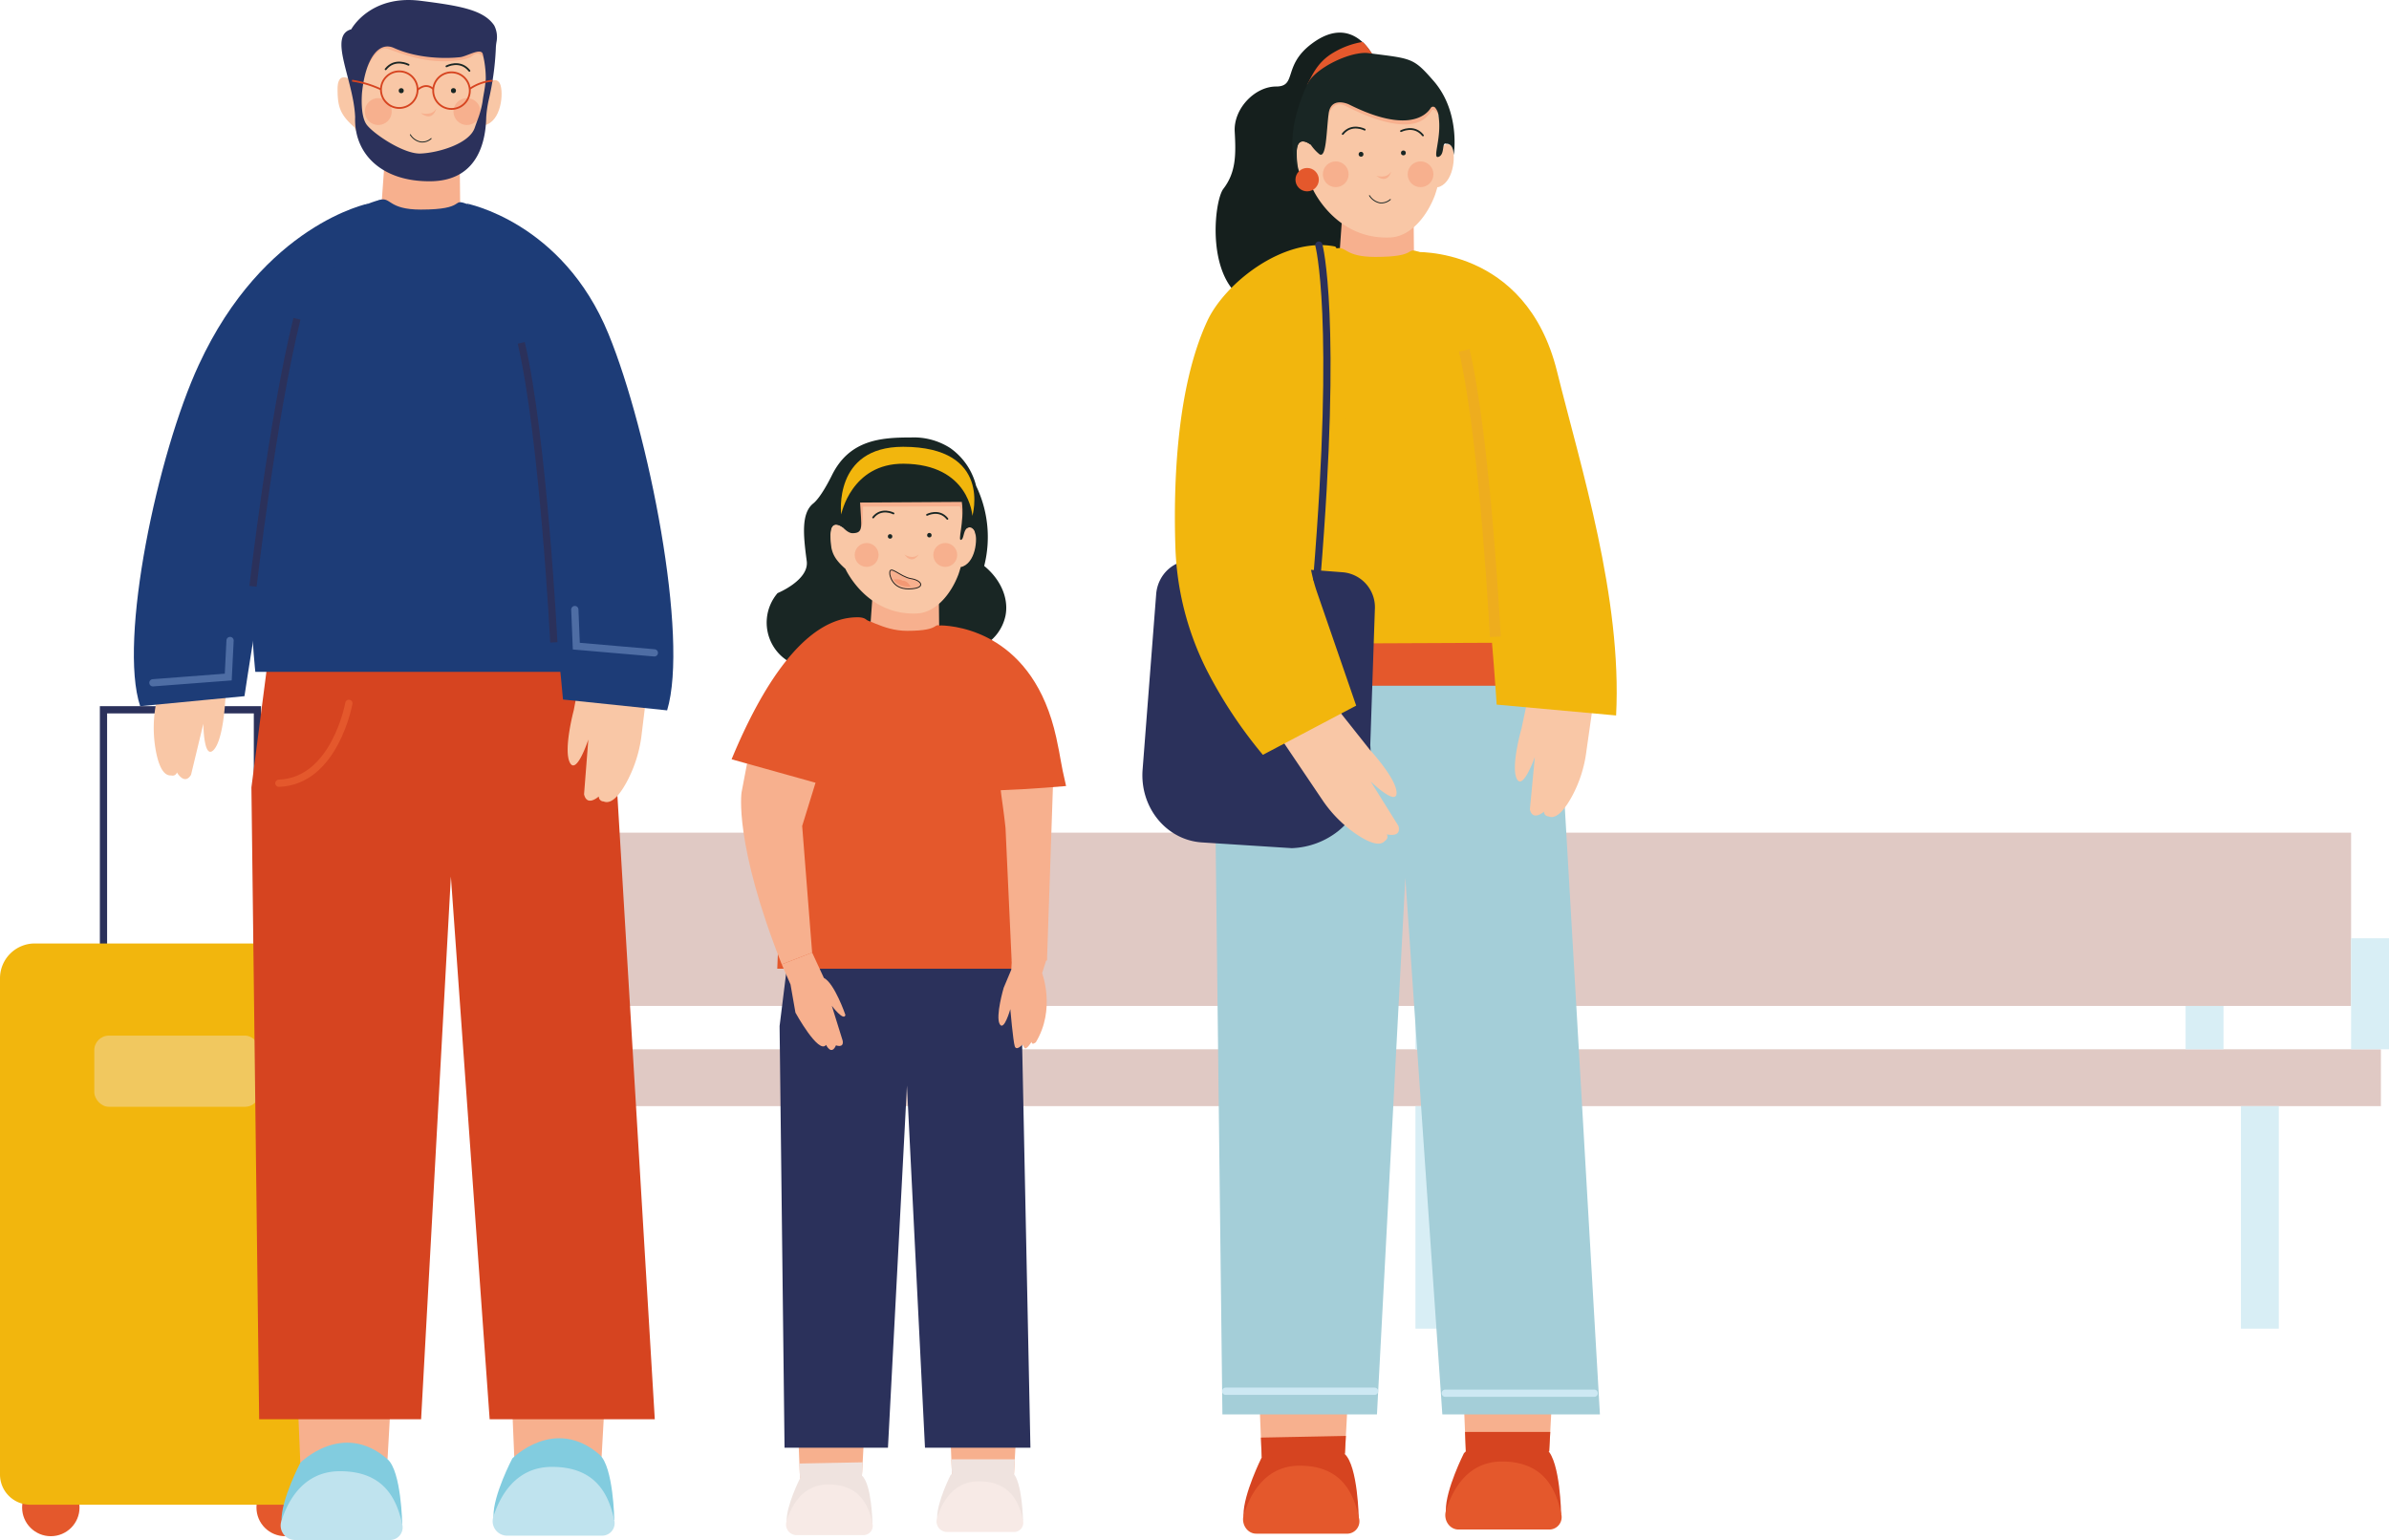 <svg id="FAMILLE" xmlns="http://www.w3.org/2000/svg" viewBox="0 0 660.02 425.58"><defs><style>.cls-1{fill:#e0c9c4;}.cls-2{fill:#d8eef5;}.cls-20,.cls-3{fill:#f7b08e;}.cls-4{fill:#a4ced8;}.cls-5{fill:#010101;}.cls-6{fill:#d64420;}.cls-7{fill:#e4582c;}.cls-8{fill:#151f1d;}.cls-9{fill:#f9c7a6;}.cls-10{fill:#192624;}.cls-11,.cls-12,.cls-14,.cls-15,.cls-17,.cls-22,.cls-27,.cls-28,.cls-29{fill:none;}.cls-11,.cls-12{stroke:#192624;}.cls-11,.cls-12,.cls-14,.cls-17,.cls-27,.cls-28{stroke-linecap:round;}.cls-11,.cls-12,.cls-15,.cls-17,.cls-20,.cls-22,.cls-27,.cls-28,.cls-29{stroke-miterlimit:10;}.cls-11,.cls-29{stroke-width:0.5px;}.cls-12,.cls-20{stroke-width:0.25px;}.cls-13{fill:#f2b60d;}.cls-14{stroke:#cde8f3;stroke-linejoin:round;}.cls-14,.cls-17,.cls-22,.cls-27,.cls-28{stroke-width:2px;}.cls-15{stroke:#eead1e;stroke-width:3px;}.cls-16{fill:#2b315b;}.cls-17,.cls-22{stroke:#2b315b;}.cls-18{fill:#efe3df;}.cls-19{fill:#f7eae6;}.cls-20{stroke:#1e1e1c;}.cls-21{fill:#f39874;}.cls-23{fill:#f1c85f;}.cls-24{fill:#82ccdf;}.cls-25{fill:#bfe3ee;}.cls-26{fill:#1d3c77;}.cls-27{stroke:#4e6da4;}.cls-28{stroke:#e4582c;}.cls-29{stroke:#d64420;}</style></defs><g id="BANC"><rect class="cls-1" x="143.03" y="230.11" width="506.52" height="47.88"/><rect class="cls-1" x="132.55" y="289.97" width="525.23" height="15.71"/><rect class="cls-2" x="132.55" y="259.29" width="10.47" height="30.68"/><rect class="cls-2" x="160.34" y="305.68" width="10.47" height="61.49"/><rect class="cls-2" x="391.05" y="305.68" width="10.47" height="61.49"/><rect class="cls-2" x="619.11" y="305.68" width="10.47" height="61.49"/><rect class="cls-2" x="649.55" y="259.29" width="10.47" height="30.68"/><rect class="cls-2" x="603.83" y="278" width="10.47" height="11.97"/><rect class="cls-2" x="391.05" y="278" width="10.47" height="11.97"/></g><polygon class="cls-3" points="348.07 390.13 348.58 402.77 371.57 401.76 372.2 389.92 348.07 390.13"/><polygon class="cls-3" points="404.5 389.49 405.01 402.14 428 401.12 428.64 389.28 404.5 389.49"/><polygon class="cls-4" points="339.77 185.49 335.68 218.21 337.72 390.88 380.42 390.88 388.26 242.58 398.48 390.88 442.02 390.88 429.59 175.87 339.77 185.49"/><path class="cls-5" d="M379,169.92" transform="translate(-0.46 -1.17)"/><path class="cls-6" d="M349,404S344,414,344,419.81s31.85,1,31.85,1-.21-14.53-3.9-17.85C360.18,392.29,349,404,349,404Z" transform="translate(-0.46 -1.17)"/><path class="cls-7" d="M347.52,425c-2.48,0-4.23-2.66-3.44-5.23,1.72-5.57,5.86-13.56,15.43-13.56,12,0,15.06,8.15,16.42,14.53a3.43,3.43,0,0,1-2.45,4.16,3.55,3.55,0,0,1-.64.1Z" transform="translate(-0.46 -1.17)"/><path class="cls-6" d="M404.91,402.76s-5.09,10.06-5,15.86,31.85,1,31.85,1-.21-14.53-3.9-17.85C416.05,391.1,404.91,402.76,404.91,402.76Z" transform="translate(-0.46 -1.17)"/><path class="cls-7" d="M403.38,423.85c-2.47,0-4.22-2.66-3.43-5.23,1.72-5.56,5.86-13.56,15.43-13.56,12,0,15.06,8.15,16.42,14.53a3.43,3.43,0,0,1-2.45,4.16,3.55,3.55,0,0,1-.64.1Z" transform="translate(-0.46 -1.17)"/><path class="cls-8" d="M380.11,17.18s-5.65-12.69-17.3-3.89c-8.05,6.07-3.93,11.79-9.81,11.79s-11.77,6.15-11.42,12.46.39,11.23-3.14,15.82-6.67,43.56,25.5,29.48c0,0,18.45-5.17.79-39.92,0,0-1-14.93,3.62-15.8a34.43,34.43,0,0,1,3.13-5.87C374.15,17.32,376.49,17.25,380.11,17.18Z" transform="translate(-0.46 -1.17)"/><g id="COU"><path class="cls-3" d="M371.69,55l-1.47,20.71s8.7,7.47,20.93.36L391,60.55S376.4,46.81,371.69,55Z" transform="translate(-0.46 -1.17)"/></g><path class="cls-9" d="M399.11,42.46s-.56-9.72-2.48-12.48c-7.29-10.46-31.39-12.32-33.44,9.38,0,0-.39-2-.64,1.79,0,0-3.84-3.07-3.83,2.19,0,4.77.68,6.79,4.47,10.16,0,0,6.3,14,21.4,13.29,5.77-.29,10.25-6.13,12.32-11.72h0A42.3,42.3,0,0,0,399.11,42.46Z" transform="translate(-0.46 -1.17)"/><path class="cls-9" d="M398.36,42.07s1.91-2,3.12-.42.89,9.33-3.18,11.08S398.36,42.07,398.36,42.07Z" transform="translate(-0.46 -1.17)"/><circle class="cls-3" cx="369.03" cy="48.16" r="3.56"/><circle class="cls-3" cx="392.46" cy="48.16" r="3.56"/><circle class="cls-10" cx="376.02" cy="42.63" r="0.67"/><circle class="cls-10" cx="387.72" cy="42.26" r="0.67"/><path class="cls-3" d="M380.7,49.73s2.86,1,4.13-1.18C384.83,48.55,383.91,52.27,380.7,49.73Z" transform="translate(-0.46 -1.17)"/><path class="cls-11" d="M377.49,37s-3.63-1.89-6.07,1.19" transform="translate(-0.46 -1.17)"/><path class="cls-11" d="M387.52,37.4s3.63-1.89,6.06,1.19" transform="translate(-0.46 -1.17)"/><path class="cls-7" d="M392.76,73.64" transform="translate(-0.46 -1.17)"/><path class="cls-7" d="M361.58,24.56l2.53,1.89a25.49,25.49,0,0,1,4.72-4.14,28.6,28.6,0,0,1,4.37-2.42,38.33,38.33,0,0,1,7.3-2.49c-1.19-1.55-2-3.21-3.58-4.65a23.07,23.07,0,0,0-8,2.92C364.33,18.33,363,22.05,361.58,24.56Z" transform="translate(-0.46 -1.17)"/><circle class="cls-7" cx="361.13" cy="49.65" r="3.23"/><path class="cls-12" d="M384.58,56.3a3.75,3.75,0,0,1-2.91.93,4.41,4.41,0,0,1-2.86-2" transform="translate(-0.46 -1.17)"/><path class="cls-3" d="M367.4,33.4s.92-4.84,4.79-2.95c2.39,1.17,17.23,9,22.75,2.65A7,7,0,0,0,396,31.71c.27-.6,1.58.29,1.76,1.19a1.65,1.65,0,0,0,.39-1.74c-.37-1.1-3.44-2-3.44-2s-3.15,4.56-10.56,2.64S367.89,24.77,367.4,33.4Z" transform="translate(-0.46 -1.17)"/><path class="cls-10" d="M396.49,23.49c-5.62-6.43-5.91-6.09-17.91-7.63-4.94-.65-15,4.16-17,8.7-7.6,16.94-2.29,24-2.29,24s-.61.14-.59-5.21,3.88-2.2,3.88-2.2A12.2,12.2,0,0,0,365,43.8c1.93,1.22,1.9-6.38,2.53-11.24S373.08,30,373.08,30c15.73,7.9,21.23,3.34,22.66,1a.75.75,0,0,1,1-.25l.06,0a4,4,0,0,1,1.1,2.56c.95,5.93-1.87,11.87,0,11.2s.76-4.22,2.17-3.6c0,0,1.9-.33,2,3.07C402.1,44.1,404.08,32.18,396.49,23.49Z" transform="translate(-0.46 -1.17)"/><path class="cls-13" d="M336.66,183.23S324.31,81.06,369.58,69.84c3-.75,2.19,2.33,10.88,2.33,12.1,0,8-2.75,12-1.4,43,14.53,32.47,112.46,32.47,112.46Z" transform="translate(-0.46 -1.17)"/><line class="cls-14" x1="338.62" y1="384.47" x2="379.77" y2="384.47"/><line class="cls-14" x1="399.29" y1="385.02" x2="440.44" y2="385.02"/><polygon class="cls-7" points="335.62 177.97 337.24 189.51 427.16 189.51 426.53 177.57 335.62 177.97"/><path class="cls-9" d="M441.51,189.33l-2.78,19.51a35.43,35.43,0,0,1-3.8,12.08c-1.89,3.55-4.37,6.87-6.66,5.86a1.27,1.27,0,0,1-1.24-1.31v0s-3.16,2.8-3.9-.65l1.37-14.45s-3.31,9.44-5,6,1.3-13.81,1.3-13.81l3.32-15.76Z" transform="translate(-0.46 -1.17)"/><path class="cls-13" d="M391,70.82s31-1.92,39.63,33c6.55,26.43,18,62.53,16.32,95.07l-33-3S406.58,78.73,391,70.82Z" transform="translate(-0.46 -1.17)"/><path class="cls-15" d="M413.58,177.15S410.8,122.84,405,98" transform="translate(-0.46 -1.17)"/><polygon class="cls-6" points="348.36 397.28 371.83 396.82 371.57 401.76 348.58 402.77 348.36 397.28"/><polygon class="cls-6" points="404.75 395.71 428.3 395.71 428 401.12 404.97 401.12 404.75 395.71"/><path class="cls-16" d="M371.58,159.33l-41.51-3.2c-5.2-.41-9.77,3.74-10.19,9.26l-3.75,48.49c-.79,10.34,6.46,19.33,16.2,20.08l25,1.6a21.89,21.89,0,0,0,12.81-4.7c10.24-8.21,9-22.84,8.89-23.75l1.27-37.52A9.71,9.71,0,0,0,371.58,159.33Z" transform="translate(-0.46 -1.17)"/><path class="cls-9" d="M353.5,204l12.23,18.14a35.17,35.17,0,0,0,8.81,9.11c3.28,2.33,7,4.19,8.57,2.26a1.26,1.26,0,0,0,.52-1.7s0,0,0-.05,4.08,1.08,3.19-2.33l-7.68-12.31s7.18,7,7.16,3.12-7.34-11.81-7.34-11.81l-10-12.61Z" transform="translate(-0.46 -1.17)"/><path class="cls-13" d="M369.2,69.27c-14.34-2.74-30.44,10.4-35.15,20.51-8.61,18.47-9.4,45.41-8.87,62.27a81.21,81.21,0,0,0,8.92,34.78,126,126,0,0,0,15.26,22.94l25.78-13.6L364.38,165a46.46,46.46,0,0,1-.66-28.4c2.62-8.91,6.77-19.2,12.77-24.19C369.47,99.34,372,69.81,369.2,69.27Z" transform="translate(-0.46 -1.17)"/><path class="cls-17" d="M364.83,68.9s5.38,19.88-.57,92.18" transform="translate(-0.46 -1.17)"/><polygon class="cls-3" points="220.64 399.13 221.02 408.54 238.13 407.78 238.61 398.97 220.64 399.13"/><polygon class="cls-3" points="262.65 398.65 263.03 408.07 280.14 407.31 280.62 398.5 262.65 398.65"/><path class="cls-18" d="M221.48,409.72s-3.79,7.49-3.69,11.8,23.71.73,23.71.73-.15-10.82-2.9-13.29C229.78,401,221.48,409.72,221.48,409.72Z" transform="translate(-0.46 -1.17)"/><path class="cls-19" d="M220.35,425.4a2.92,2.92,0,0,1-2.72-3.12,2.58,2.58,0,0,1,.16-.78c1.28-4.1,4.36-10.1,11.49-10.1,8.94,0,11.21,6.07,12.22,10.82a2.54,2.54,0,0,1-1.83,3.09,1.85,1.85,0,0,1-.47.08Z" transform="translate(-0.46 -1.17)"/><path class="cls-18" d="M263.07,408.83s-3.79,7.49-3.69,11.8,23.71.73,23.71.73-.16-10.82-2.9-13.29C271.37,400.15,263.07,408.83,263.07,408.83Z" transform="translate(-0.46 -1.17)"/><path class="cls-19" d="M261.94,424.53a2.92,2.92,0,0,1-2.73-3.1,2.79,2.79,0,0,1,.17-.8c1.28-4.14,4.36-10.09,11.48-10.09,8.94,0,11.21,6.07,12.23,10.82a2.56,2.56,0,0,1-1.85,3.1,2.44,2.44,0,0,1-.46.07Z" transform="translate(-0.46 -1.17)"/><polygon class="cls-18" points="220.85 404.45 238.33 404.11 238.13 407.78 221.02 408.54 220.85 404.45"/><polygon class="cls-18" points="262.83 403.28 280.36 403.28 280.14 407.31 263 407.31 262.83 403.28"/><polygon class="cls-16" points="218.12 261.47 215.38 283.56 216.75 400.07 245.32 400.07 250.57 300 255.55 400.07 284.68 400.07 281.69 254.61 218.12 261.47"/><path class="cls-10" d="M226.07,185.65a12.42,12.42,0,0,1-12.35-6.57,12.55,12.55,0,0,1,1.56-14s8.76-3.59,8.06-8.85c-.94-7.06-1.59-13.2,1.8-15.93,2-1.61,4.36-6.18,5.17-7.82,4.79-9.66,13.3-10.43,21.72-10.41A18.6,18.6,0,0,1,263,125a18.12,18.12,0,0,1,7.14,10.45,32.5,32.5,0,0,1,2.23,22.12c4.53,3.69,6.84,8.94,5.88,13.75a12.48,12.48,0,0,1-6.75,8.64c-7.48,3.45-13.64-4.14-26.47-2.55a30.5,30.5,0,0,0-6.87,1.67Z" transform="translate(-0.46 -1.17)"/><path class="cls-5" d="M248.7,266.29" transform="translate(-0.46 -1.17)"/><g id="COU-2"><path class="cls-3" d="M241.94,159.8,240.58,179s8.06,6.92,19.39.33l-.14-14.39S246.3,152.2,241.94,159.8Z" transform="translate(-0.46 -1.17)"/></g><path class="cls-9" d="M267.34,148.17s-.52-9-2.3-11.57c-6.75-9.69-29.08-11.41-31,8.7,0,0-.37-1.85-.6,1.66,0,0-3.55-2.84-3.55,2,0,4.42.63,6.29,4.14,9.42,0,0,5.84,13,19.84,12.31,5.34-.27,9.49-5.68,11.41-10.86h0A39.22,39.22,0,0,0,267.34,148.17Z" transform="translate(-0.46 -1.17)"/><path class="cls-9" d="M266.65,147.81s1.76-1.88,2.89-.39.82,8.65-3,10.27S266.65,147.81,266.65,147.81Z" transform="translate(-0.46 -1.17)"/><circle class="cls-3" cx="239.43" cy="153.36" r="3.3"/><circle class="cls-3" cx="261.15" cy="153.36" r="3.3"/><circle class="cls-10" cx="245.91" cy="148.24" r="0.62"/><circle class="cls-10" cx="256.76" cy="147.9" r="0.62"/><path class="cls-3" d="M250.31,154.4s2.32,1.58,4-.06C254.29,154.4,252.58,157.45,250.31,154.4Z" transform="translate(-0.46 -1.17)"/><path class="cls-11" d="M247.31,143.06s-3.37-1.74-5.62,1.11" transform="translate(-0.46 -1.17)"/><path class="cls-11" d="M256.58,143.45s3.36-1.75,5.62,1.1" transform="translate(-0.46 -1.17)"/><path class="cls-7" d="M261.45,177.06" transform="translate(-0.46 -1.17)"/><path class="cls-7" d="M215.2,268.88s2.63-87.88,22.17-96.52c2.33-1,6.59,3.14,13.71,3.14,9.93,0,6.65-2.47,9.85-1.18,20.55,8.23,26.65,94.56,26.65,94.56Z" transform="translate(-0.46 -1.17)"/><path class="cls-20" d="M246.29,159.82s.45,4.18,5.28,4.1,3.67-2.36.6-2.84S246,156.87,246.29,159.82Z" transform="translate(-0.46 -1.17)"/><path class="cls-21" d="M247.31,161.31s1.82-.23,2.49.34c0,0,1.28-.2,2.22,1.63C252,163.28,248.71,163.61,247.31,161.31Z" transform="translate(-0.46 -1.17)"/><path class="cls-3" d="M207.7,207.71l-2.37,12.46s-2.19,13.93,11.11,47.5l8.39-3.24-2.75-35,4.19-13.56Z" transform="translate(-0.46 -1.17)"/><path class="cls-3" d="M216.44,267.67l2.42,5.57,1.36,7.77s6.41,11.67,8.46,8.92c0,0,1.46,3.08,2.74.12,0,0,2.23.88,1.85-1.27l-3-9.65s3.33,4.4,3.76,2.53c0,0-3-8.76-5.95-10.24l-3.25-7Z" transform="translate(-0.46 -1.17)"/><path class="cls-7" d="M202.58,211,234,219.78A190.8,190.8,0,0,1,236.58,192c1.77-10.88,7.65-20.15,1-20.24C222.52,171.53,210.52,191.8,202.58,211Z" transform="translate(-0.46 -1.17)"/><path class="cls-3" d="M291.41,217.07l-1.69,49.54-9.76.28L278.26,230c-1.57-14.75-3.19-13.39,3.14-18,.79.89,1-4.21,5.29,0A44.32,44.32,0,0,1,291.41,217.07Z" transform="translate(-0.46 -1.17)"/><path class="cls-3" d="M289.71,265.91l-1.34,4.21s3.81,9.91-1.73,19.07c0,0-1.11,1-1.18-.11,0,0-1.5,2.48-2,1.62l-.52-.87s-1.67,1.89-2.13.47-1.23-10.25-1.23-10.25-1.75,6.3-2.94,4.1,1.11-10,1.11-10l2.1-5,.14-2.53" transform="translate(-0.46 -1.17)"/><path class="cls-7" d="M292.28,205C286,176.36,265.06,174.1,260.37,174c-.28,0,0,.36-.19.53-3.58,2.57,9,7.43,10.81,45.17,8-.1,16-.62,24-1.31C293.31,211.2,293.64,211.22,292.28,205Z" transform="translate(-0.46 -1.17)"/><path class="cls-3" d="M236.58,147.74s2.14,1.15,2.24-3.19.1-3.37.1-3.37l26.65-.09s1.16,1.24.39,6.51,2.16-5.44,2.16-5.44l-2.41-4.25-28.69.74Z" transform="translate(-0.46 -1.17)"/><path class="cls-10" d="M264.91,130.59c-5.2-6-5.5-5.61-16.56-7.07-4.57-.6-13.07,6.12-15,10.33-7,15.69-2.93,20-2.93,20s-.57.12-.55-4.83,3.55-2,3.55-2,1.36,1.5,2.51,1.5c3.21,0,2.48-1.75,2.15-8.47l28.1-.18c.84,5.5-1.46,11.49,0,10.37.65-.49.44-3.14,2-3.33,0,0,1.76-.3,1.88,2.84C270.11,149.69,272,138.64,264.91,130.59Z" transform="translate(-0.46 -1.17)"/><path class="cls-13" d="M250.1,129.32c18.21.13,19,14.41,19,14.41s5.64-19.06-19.13-19.09c-19.46,0-17.11,18.71-17.11,18.71S235.63,129.21,250.1,129.32Z" transform="translate(-0.46 -1.17)"/><circle class="cls-7" cx="78.78" cy="416.6" r="7.93"/><circle class="cls-7" cx="14.04" cy="416.6" r="7.93"/><path class="cls-22" d="M29.05,265V197.32H71.58v67.37" transform="translate(-0.46 -1.17)"/><path class="cls-9" d="M48.05,173.65l-4.37,21.44a35.27,35.27,0,0,0-.32,12.67c.64,4,1.91,7.91,4.4,7.7a1.25,1.25,0,0,0,1.58-.82s0,0,0,0,2.09,3.66,3.9.64l3.4-14.11s.06,10,2.79,7.3,3.24-13.49,3.24-13.49l2-16Z" transform="translate(-0.46 -1.17)"/><path class="cls-13" d="M10.07,261.9H82.16a9.61,9.61,0,0,1,9.61,9.61V417h-83a8.34,8.34,0,0,1-8.31-8.35V271.51A9.61,9.61,0,0,1,10.07,261.9Z" transform="translate(-0.46 -1.17)"/><rect class="cls-23" x="26.05" y="286.2" width="45.66" height="19.66" rx="4.02"/><polygon class="cls-3" points="82.44 391.45 82.97 404.24 107.07 403.21 107.74 391.24 82.44 391.45"/><polygon class="cls-3" points="141.58 390.81 142.12 403.6 166.21 402.57 166.88 390.6 141.58 390.81"/><polygon class="cls-6" points="73.75 184.5 69.46 217.6 71.6 392.21 116.34 392.21 124.57 242.24 135.28 392.21 180.9 392.21 167.87 174.78 73.75 184.5"/><path class="cls-24" d="M83.44,405.4s-5.34,10.17-5.2,16,33.34,1,33.34,1-.22-14.7-4.08-18C95.12,393.62,83.44,405.4,83.44,405.4Z" transform="translate(-0.46 -1.17)"/><path class="cls-25" d="M81.84,426.75A4,4,0,0,1,78,422.57a3.91,3.91,0,0,1,.22-1.12c1.81-5.62,6.14-13.71,16.17-13.71,12.59,0,15.78,8.25,17.21,14.7a3.48,3.48,0,0,1-2.55,4.21,3.28,3.28,0,0,1-.69.1Z" transform="translate(-0.46 -1.17)"/><path class="cls-24" d="M142,404.21s-5.34,10.18-5.2,16,33.37,1,33.37,1-.21-14.7-4.08-18.06C153.67,392.4,142,404.21,142,404.21Z" transform="translate(-0.46 -1.17)"/><path class="cls-25" d="M140.39,425.55a4,4,0,0,1-3.82-4.18,3.91,3.91,0,0,1,.22-1.12c1.8-5.62,6.14-13.71,16.17-13.71,12.59,0,15.78,8.25,17.2,14.7a3.45,3.45,0,0,1-3.23,4.31Z" transform="translate(-0.46 -1.17)"/><g id="COU-3"><path class="cls-3" d="M107.28,37.94l-1.55,21.65s9.09,7.8,21.88.37l-.16-16.23S112.2,29.4,107.28,37.94Z" transform="translate(-0.46 -1.17)"/></g><path class="cls-26" d="M71,186.83S58.13,69.3,105.38,56.4c3.15-.86,2.28,2.69,11.36,2.69,12.65,0,8.38-3.16,12.55-1.61,44.9,16.7,33.92,129.36,33.92,129.36Z" transform="translate(-0.46 -1.17)"/><path class="cls-9" d="M135.93,24.83s-.59-10.15-2.6-13c-7.61-11-32.75-12.92-34.94,9.76,0,0-.41-2.08-.67,1.87,0,0-4-3.2-4,2.29,0,5,.71,7.09,4.67,10.62,0,0,6.58,14.67,22.36,13.89,6-.31,10.71-6.41,12.88-12.25h0A44.09,44.09,0,0,0,135.93,24.83Z" transform="translate(-0.46 -1.17)"/><path class="cls-9" d="M135.15,24.4s2-2.12,3.25-.43.93,9.75-3.32,11.57S135.15,24.4,135.15,24.4Z" transform="translate(-0.46 -1.17)"/><circle class="cls-3" cx="104.51" cy="30.83" r="3.72"/><circle class="cls-3" cx="129" cy="30.83" r="3.72"/><circle class="cls-10" cx="110.85" cy="25.06" r="0.7"/><circle class="cls-10" cx="125.28" cy="25.05" r="0.7"/><path class="cls-3" d="M116.69,32.4s3,1,4.32-1.24C121,31.19,120.05,35.08,116.69,32.4Z" transform="translate(-0.46 -1.17)"/><path class="cls-11" d="M113.33,19.07s-3.79-2-6.33,1.24" transform="translate(-0.46 -1.17)"/><path class="cls-11" d="M123.81,19.5s3.8-2,6.34,1.24" transform="translate(-0.46 -1.17)"/><path class="cls-26" d="M105.38,56.4s-19.32,11.15-27.87,24-40.43,47-29.37,61.26,29.74,11.48,45.58,0S105.38,56.4,105.38,56.4Z" transform="translate(-0.46 -1.17)"/><path class="cls-26" d="M102.31,57.4s-29,5.76-46.93,44.59C44,126.51,33.1,178.06,39.19,196.32L68,193.56S86.9,65.25,102.31,57.4Z" transform="translate(-0.46 -1.17)"/><path class="cls-22" d="M70.36,163.19s5.38-46.71,12.14-73.93" transform="translate(-0.46 -1.17)"/><polyline class="cls-27" points="42.24 188.69 63.06 187.1 63.56 177"/><path class="cls-9" d="M180.28,183.25l-2.5,20.43a36.79,36.79,0,0,1-3.72,12.72c-1.9,3.75-4.42,7.26-6.83,6.25a1.33,1.33,0,0,1-1.33-1.32s0,0,0-.05-3.24,3-4.08-.61L163,205.55s-3.25,9.93-5.1,6.37,1.07-14.46,1.07-14.46l3.13-16.53Z" transform="translate(-0.46 -1.17)"/><path class="cls-26" d="M129.29,57.4s26.59,5,39.29,36.08c11.11,27.13,22.27,83.85,16.19,104l-28.77-3S144.7,66.05,129.29,57.4Z" transform="translate(-0.46 -1.17)"/><path class="cls-22" d="M153.47,178.69s-2.91-56.75-9-82.76" transform="translate(-0.46 -1.17)"/><polyline class="cls-27" points="180.78 180.42 159.22 178.56 158.81 168.45"/><path class="cls-28" d="M96.84,195.54S93,217.06,77.51,217.62" transform="translate(-0.46 -1.17)"/><path class="cls-12" d="M119.58,39.46a3.65,3.65,0,0,1-2.9.93,4.31,4.31,0,0,1-2.86-2" transform="translate(-0.46 -1.17)"/><circle class="cls-29" cx="110.31" cy="24.78" r="5.06"/><circle class="cls-29" cx="124.74" cy="25.05" r="5.06"/><path class="cls-29" d="M115.83,26s2.16-2.2,4.31-.25" transform="translate(-0.46 -1.17)"/><path class="cls-3" d="M101.94,19.82s2.72-6.15,5.64-5.17,10.58,4.45,19.4,3.2c0,0,3-.28,4-1.26s2.93-1.11,3.41,1.88.48-5.77.48-5.77h-31.1Z" transform="translate(-0.46 -1.17)"/><path class="cls-16" d="M137.44,14.67a12.73,12.73,0,0,1,.23-2.13A7,7,0,0,0,137,8.21c-2.9-4.3-9.4-5.44-20.34-6.82-14-1.77-19.16,7.88-19.16,7.88-6.5,1.74.69,14,1.08,24.29-.37,10.16,7.42,17.92,21,17.7s15.1-12.18,15.21-17.69h0a31.61,31.61,0,0,1,.66-4.64h0A77,77,0,0,0,137.44,14.67ZM116.67,43.6c-4.66.19-12.83-5.34-14.83-7.87s-1.36-9-1.34-9.18c1-9.25,4.6-14,8.77-12.14,6.61,3,14.37,3,18.31,2.56,1.76-.17,5.75-2.72,6.26-.88a28.87,28.87,0,0,1,.83,6.86c-.22,2.89-.69,4.53-.89,6.31a25.5,25.5,0,0,1-1.34,4.93h0c-.27.71-.54,1.48-.82,2.28C130.12,40.93,121.52,43.4,116.67,43.6Z" transform="translate(-0.46 -1.17)"/><path class="cls-29" d="M130.27,25.7a13.16,13.16,0,0,1,6.24-2.22" transform="translate(-0.46 -1.17)"/><path class="cls-29" d="M97.72,23.46a29.56,29.56,0,0,1,8,2.41" transform="translate(-0.46 -1.17)"/></svg>